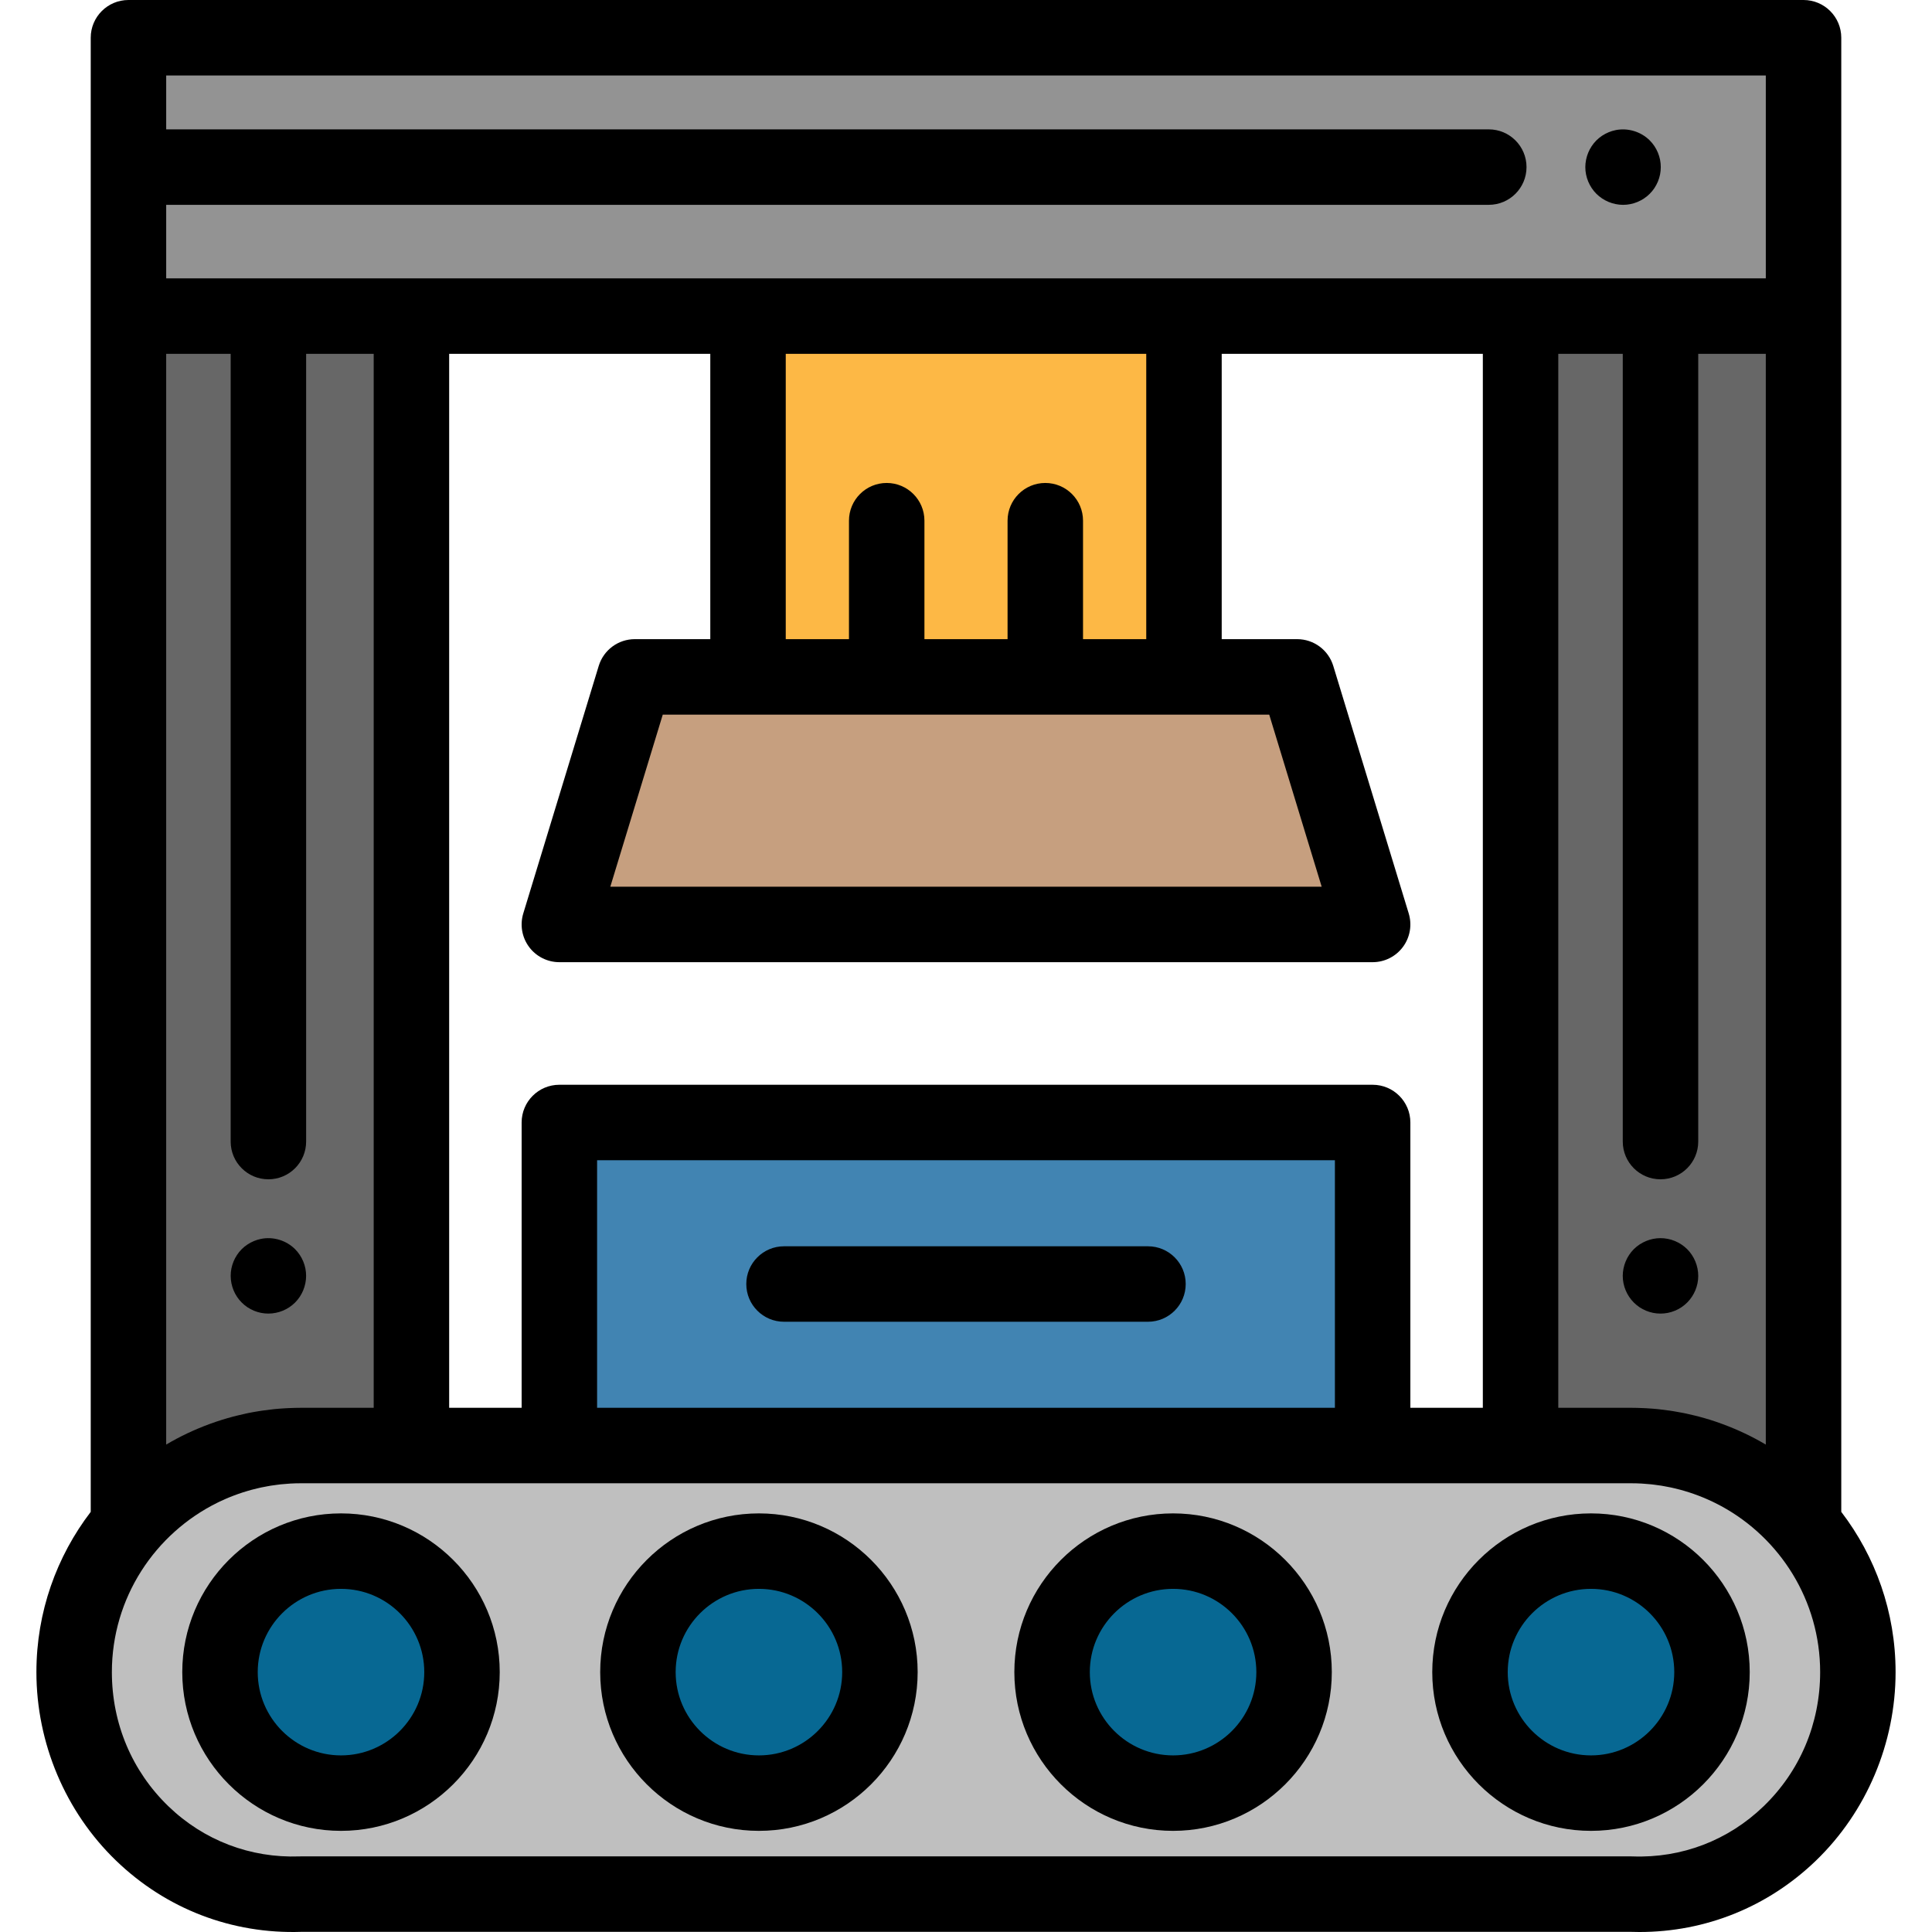 <?xml version="1.0" encoding="iso-8859-1"?>
<!-- Generator: Adobe Illustrator 19.0.0, SVG Export Plug-In . SVG Version: 6.00 Build 0)  -->
<svg xmlns="http://www.w3.org/2000/svg" xmlns:xlink="http://www.w3.org/1999/xlink" version="1.1" id="Capa_1" x="0px" y="0px" viewBox="0 0 512 512" style="enable-background:new 0 0 512 512;" xml:space="preserve">
<g>
	<path style="fill:#676767;" d="M432.304,383.082c18.28,0,34.638,8.156,45.652,21.041V83.773h-74.99v299.309H432.304z"/>
	<path style="fill:#676767;" d="M79.696,383.082h29.339V83.773h-74.99V404.12C45.057,391.235,61.417,383.082,79.696,383.082z"/>
</g>
<path d="M71.123,348.113c-0.649,0-1.3-0.059-1.949-0.189c-0.641-0.131-1.271-0.32-1.87-0.57c-0.6-0.25-1.181-0.561-1.73-0.92  c-0.54-0.37-1.06-0.79-1.52-1.25c-1.86-1.86-2.92-4.44-2.92-7.069c0-0.649,0.06-1.309,0.19-1.95c0.13-0.64,0.32-1.27,0.57-1.87  c0.25-0.609,0.56-1.189,0.92-1.729c0.36-0.55,0.78-1.061,1.24-1.521c0.46-0.46,0.979-0.88,1.52-1.239c0.55-0.36,1.13-0.67,1.73-0.92  c0.6-0.25,1.229-0.44,1.87-0.57c3.26-0.66,6.709,0.41,9.028,2.729c0.46,0.46,0.87,0.971,1.24,1.521c0.36,0.54,0.67,1.12,0.92,1.729  c0.25,0.601,0.44,1.23,0.57,1.87c0.13,0.641,0.189,1.301,0.189,1.95c0,2.63-1.06,5.21-2.92,7.069  C76.344,347.042,73.764,348.113,71.123,348.113z"/>
<path d="M440.055,348.113c-0.659,0-1.31-0.059-1.96-0.189c-0.64-0.131-1.26-0.32-1.869-0.57c-0.601-0.25-1.181-0.561-1.73-0.92  c-0.54-0.37-1.06-0.79-1.52-1.25c-1.86-1.86-2.931-4.44-2.931-7.069c0-0.649,0.07-1.309,0.2-1.95c0.13-0.64,0.32-1.27,0.57-1.87  c0.25-0.609,0.56-1.189,0.92-1.729c0.359-0.55,0.78-1.061,1.24-1.521c0.46-0.46,0.979-0.88,1.52-1.239  c0.55-0.36,1.13-0.67,1.73-0.92c0.609-0.25,1.229-0.44,1.869-0.57c1.29-0.26,2.62-0.26,3.91,0c0.641,0.13,1.271,0.32,1.87,0.57  c0.601,0.25,1.18,0.56,1.73,0.92c0.54,0.359,1.06,0.779,1.52,1.239c0.46,0.46,0.88,0.971,1.24,1.521c0.36,0.54,0.67,1.12,0.92,1.729  c0.25,0.601,0.44,1.23,0.57,1.87c0.13,0.641,0.199,1.301,0.199,1.95c0,2.63-1.069,5.21-2.93,7.069c-0.46,0.46-0.979,0.88-1.52,1.25  c-0.551,0.359-1.13,0.67-1.73,0.92c-0.6,0.25-1.229,0.439-1.87,0.57C441.366,348.053,440.706,348.113,440.055,348.113z"/>
<rect x="34.047" y="9.999" style="fill:#939393;" width="443.915" height="73.774"/>
<path d="M430.135,54.286c-0.659,0-1.31-0.07-1.96-0.2c-0.64-0.13-1.27-0.32-1.87-0.57c-0.6-0.25-1.18-0.56-1.729-0.92  c-0.54-0.359-1.06-0.78-1.521-1.24c-1.859-1.869-2.93-4.44-2.93-7.068c0-0.66,0.07-1.311,0.2-1.96c0.13-0.641,0.32-1.271,0.57-1.87  c0.25-0.601,0.559-1.181,0.92-1.73c0.359-0.54,0.779-1.05,1.239-1.52c0.461-0.46,0.98-0.87,1.521-1.24  c0.55-0.36,1.13-0.67,1.729-0.92c0.601-0.25,1.23-0.44,1.87-0.57c3.25-0.649,6.699,0.41,9.02,2.73c0.47,0.46,0.88,0.979,1.25,1.52  c0.359,0.55,0.67,1.13,0.92,1.73c0.25,0.6,0.439,1.229,0.57,1.87c0.13,0.649,0.189,1.3,0.189,1.96c0,0.649-0.06,1.3-0.189,1.95  c-0.131,0.64-0.32,1.27-0.57,1.869c-0.25,0.601-0.561,1.181-0.92,1.73c-0.37,0.55-0.78,1.06-1.25,1.52  C435.336,53.216,432.755,54.286,430.135,54.286z"/>
<path style="fill:#BFBFBF;" d="M432.304,501.961H79.696c-33.163,1.217-60.047-25.668-60.047-58.831l0,0  c0-33.163,26.884-60.047,60.047-60.047h352.608c33.163,0,60.047,26.884,60.047,60.047l0,0  C492.352,476.293,465.468,503.178,432.304,501.961z"/>
<circle style="fill:#076893;" cx="90.373" cy="443.125" r="32.068"/>
<path d="M90.369,485.195c-23.195,0-42.066-18.871-42.066-42.066s18.871-42.066,42.066-42.066s42.066,18.871,42.066,42.066  S113.564,485.195,90.369,485.195z M90.369,421.062c-12.168,0-22.067,9.899-22.067,22.067s9.899,22.067,22.067,22.067  s22.067-9.899,22.067-22.067S102.536,421.062,90.369,421.062z"/>
<circle style="fill:#076893;" cx="201.124" cy="443.125" r="32.068"/>
<path d="M201.122,485.195c-23.195,0-42.066-18.871-42.066-42.066s18.871-42.066,42.066-42.066s42.066,18.871,42.066,42.066  C243.189,466.325,224.317,485.195,201.122,485.195z M201.122,421.062c-12.168,0-22.067,9.899-22.067,22.067  s9.899,22.067,22.067,22.067c12.168,0,22.067-9.899,22.067-22.067C223.191,430.961,213.29,421.062,201.122,421.062z"/>
<circle style="fill:#076893;" cx="310.876" cy="443.125" r="32.068"/>
<path d="M310.877,485.195c-23.194,0-42.065-18.871-42.065-42.066s18.871-42.066,42.065-42.066c23.195,0,42.066,18.871,42.066,42.066  S334.072,485.195,310.877,485.195z M310.877,421.062c-12.168,0-22.066,9.899-22.066,22.067s9.898,22.067,22.066,22.067  s22.067-9.899,22.067-22.067S323.045,421.062,310.877,421.062z"/>
<circle style="fill:#076893;" cx="421.627" cy="443.125" r="32.068"/>
<path d="M421.631,485.195c-23.195,0-42.067-18.871-42.067-42.066s18.872-42.066,42.067-42.066c23.195,0,42.066,18.871,42.066,42.066  C463.698,466.325,444.827,485.195,421.631,485.195z M421.631,421.062c-12.169,0-22.068,9.899-22.068,22.067  s9.899,22.067,22.068,22.067c12.168,0,22.067-9.899,22.067-22.067C443.699,430.961,433.799,421.062,421.631,421.062z"/>
<rect x="198.234" y="83.773" style="fill:#FDB845;" width="115.531" height="95.613"/>
<polygon style="fill:#C69F7F;" points="363.763,244.992 148.237,244.992 168.236,179.381 343.764,179.381 "/>
<rect x="148.238" y="297.477" style="fill:#4184B2;" width="215.523" height="85.613"/>
<path d="M487.956,400.659V83.772V9.999c0-5.523-4.477-9.999-9.999-9.999H34.043c-5.522,0-9.999,4.477-9.999,9.999v73.773v316.886  c-9.02,11.792-14.395,26.512-14.395,42.471c0,18.817,7.697,37.029,21.12,49.968c13.269,12.793,30.686,19.482,49.104,18.863h352.253  c0.789,0.026,1.575,0.04,2.36,0.04c17.528,0,34.042-6.657,46.744-18.903c13.423-12.938,21.12-31.151,21.12-49.968  C502.351,427.171,496.976,412.451,487.956,400.659z M456.118,377.257c-0.993-0.359-1.991-0.704-3.001-1.018  c-0.017-0.005-0.034-0.01-0.051-0.015c-0.937-0.29-1.882-0.555-2.831-0.806c-0.309-0.082-0.618-0.161-0.928-0.238  c-0.824-0.206-1.651-0.399-2.484-0.575c-0.237-0.05-0.473-0.102-0.711-0.149c-0.887-0.178-1.778-0.335-2.674-0.479  c-0.331-0.053-0.663-0.103-0.996-0.152c-0.888-0.13-1.78-0.245-2.675-0.341c-0.14-0.015-0.278-0.034-0.419-0.048  c-1.007-0.102-2.02-0.174-3.035-0.232c-0.278-0.016-0.556-0.03-0.835-0.042c-1.056-0.048-2.115-0.081-3.177-0.081h-0.001h-19.338  V93.772h17.088v208.756c0,5.522,4.478,9.999,9.999,9.999c5.522,0,9.999-4.478,9.999-9.999V93.772h17.906v289.055  c-3.615-2.139-7.417-3.938-11.355-5.394C456.441,377.375,456.28,377.316,456.118,377.257z M373.761,373.082v-75.609  c0-5.522-4.478-9.999-9.999-9.999H148.237c-5.522,0-9.999,4.478-9.999,9.999v75.609h-19.205V93.772h69.202v75.61h-19.998  c-4.399,0-8.281,2.876-9.564,7.083l-19.998,65.61c-0.924,3.031-0.356,6.321,1.529,8.866c1.886,2.547,4.867,4.049,8.035,4.049  h215.524c3.169,0,6.15-1.502,8.035-4.049c1.886-2.546,2.453-5.836,1.529-8.866l-19.998-65.61c-1.283-4.208-5.166-7.083-9.564-7.083  h-19.998v-75.61h69.202v279.31H373.761z M353.762,373.082H158.237v-65.61h195.526V373.082z M79.696,373.082  c-1.064,0-2.123,0.033-3.18,0.081c-0.277,0.013-0.553,0.026-0.829,0.042c-1.025,0.059-2.048,0.131-3.065,0.234  c-0.122,0.012-0.242,0.03-0.364,0.043c-0.911,0.097-1.817,0.215-2.72,0.347c-0.321,0.047-0.641,0.095-0.96,0.146  c-0.932,0.149-1.861,0.312-2.784,0.499c-0.179,0.036-0.357,0.076-0.537,0.114c-0.874,0.184-1.742,0.387-2.607,0.603  c-0.283,0.071-0.566,0.143-0.847,0.218c-2.024,0.534-4.02,1.159-5.983,1.87c-0.122,0.044-0.243,0.089-0.365,0.134  c-3.959,1.46-7.78,3.266-11.414,5.416V93.772H61.13v208.756c0,5.522,4.478,9.999,9.999,9.999c5.522,0,9.999-4.478,9.999-9.999  V93.772h17.906v279.31H79.696L79.696,373.082z M198.233,189.38h115.532h22.592l13.903,45.611H161.738l13.903-45.611H198.233z   M303.766,169.382h-16.753v-31.393c0-5.523-4.477-9.999-9.999-9.999c-5.522,0-9.999,4.477-9.999,9.999v31.393h-22.031v-31.393  c0-5.523-4.478-9.999-9.999-9.999c-5.523,0-9.999,4.477-9.999,9.999v31.393h-16.753v-75.61h95.534V169.382z M467.957,19.998v53.775  h-64.991h-89.201H198.233h-89.2H44.043V54.282h350.501c5.522,0,9.999-4.477,9.999-9.999c0-5.522-4.478-9.999-9.999-9.999H44.043  V19.998H467.957z M467.352,478.7c-9.37,9.032-21.668,13.742-34.682,13.269c-0.122-0.005-0.244-0.007-0.366-0.007H79.697  c-0.122,0-0.244,0.002-0.366,0.007c-12.99,0.46-25.311-4.235-34.682-13.269c-9.673-9.325-15.001-21.958-15.001-35.57  c0-19.7,11.445-36.772,28.031-44.932c0.165-0.081,0.33-0.166,0.496-0.245c0.51-0.244,1.028-0.474,1.547-0.701  c0.292-0.127,0.583-0.255,0.877-0.376c0.442-0.183,0.889-0.357,1.338-0.528c0.384-0.146,0.77-0.288,1.158-0.424  c0.389-0.137,0.78-0.27,1.173-0.398c0.46-0.149,0.922-0.29,1.386-0.425c0.345-0.101,0.691-0.202,1.039-0.296  c0.519-0.139,1.042-0.267,1.566-0.389c0.313-0.073,0.624-0.15,0.938-0.217c0.564-0.121,1.133-0.226,1.702-0.327  c0.288-0.052,0.575-0.109,0.865-0.155c0.6-0.096,1.204-0.173,1.808-0.247c0.27-0.033,0.538-0.074,0.809-0.103  c0.644-0.069,1.293-0.115,1.942-0.159c0.236-0.016,0.47-0.041,0.708-0.054c0.881-0.047,1.766-0.072,2.654-0.072  c0.005,0,0.009,0,0.014,0h29.338h39.204h215.523h39.204h29.338c0.005,0,0.009,0,0.014,0c0.888,0,1.773,0.025,2.654,0.072  c0.235,0.012,0.466,0.038,0.699,0.053c0.652,0.044,1.305,0.091,1.953,0.16c0.264,0.028,0.525,0.068,0.788,0.101  c0.612,0.075,1.224,0.153,1.831,0.25c0.281,0.045,0.558,0.1,0.837,0.15c0.58,0.103,1.159,0.21,1.734,0.333  c0.303,0.065,0.603,0.139,0.905,0.209c0.537,0.126,1.073,0.256,1.604,0.399c0.334,0.09,0.666,0.187,0.998,0.284  c0.481,0.14,0.96,0.286,1.436,0.441c0.375,0.122,0.748,0.249,1.12,0.379c0.409,0.144,0.816,0.294,1.221,0.448  c0.427,0.163,0.852,0.329,1.273,0.503c0.321,0.132,0.639,0.271,0.957,0.41c0.492,0.216,0.983,0.434,1.467,0.665  c0.201,0.096,0.399,0.197,0.599,0.296c0.587,0.29,1.172,0.583,1.746,0.896c0.004,0.002,0.008,0.005,0.012,0.007  c15.595,8.487,26.203,25.025,26.203,43.995C482.352,456.741,477.025,469.374,467.352,478.7z"/>
<path d="M304.226,350.277h-96.452c-5.522,0-9.999-4.478-9.999-9.999s4.478-9.999,9.999-9.999h96.453  c5.522,0,9.999,4.478,9.999,9.999C314.225,345.799,309.749,350.277,304.226,350.277z"/>
<g>
</g>
<g>
</g>
<g>
</g>
<g>
</g>
<g>
</g>
<g>
</g>
<g>
</g>
<g>
</g>
<g>
</g>
<g>
</g>
<g>
</g>
<g>
</g>
<g>
</g>
<g>
</g>
<g>
</g>
</svg>
